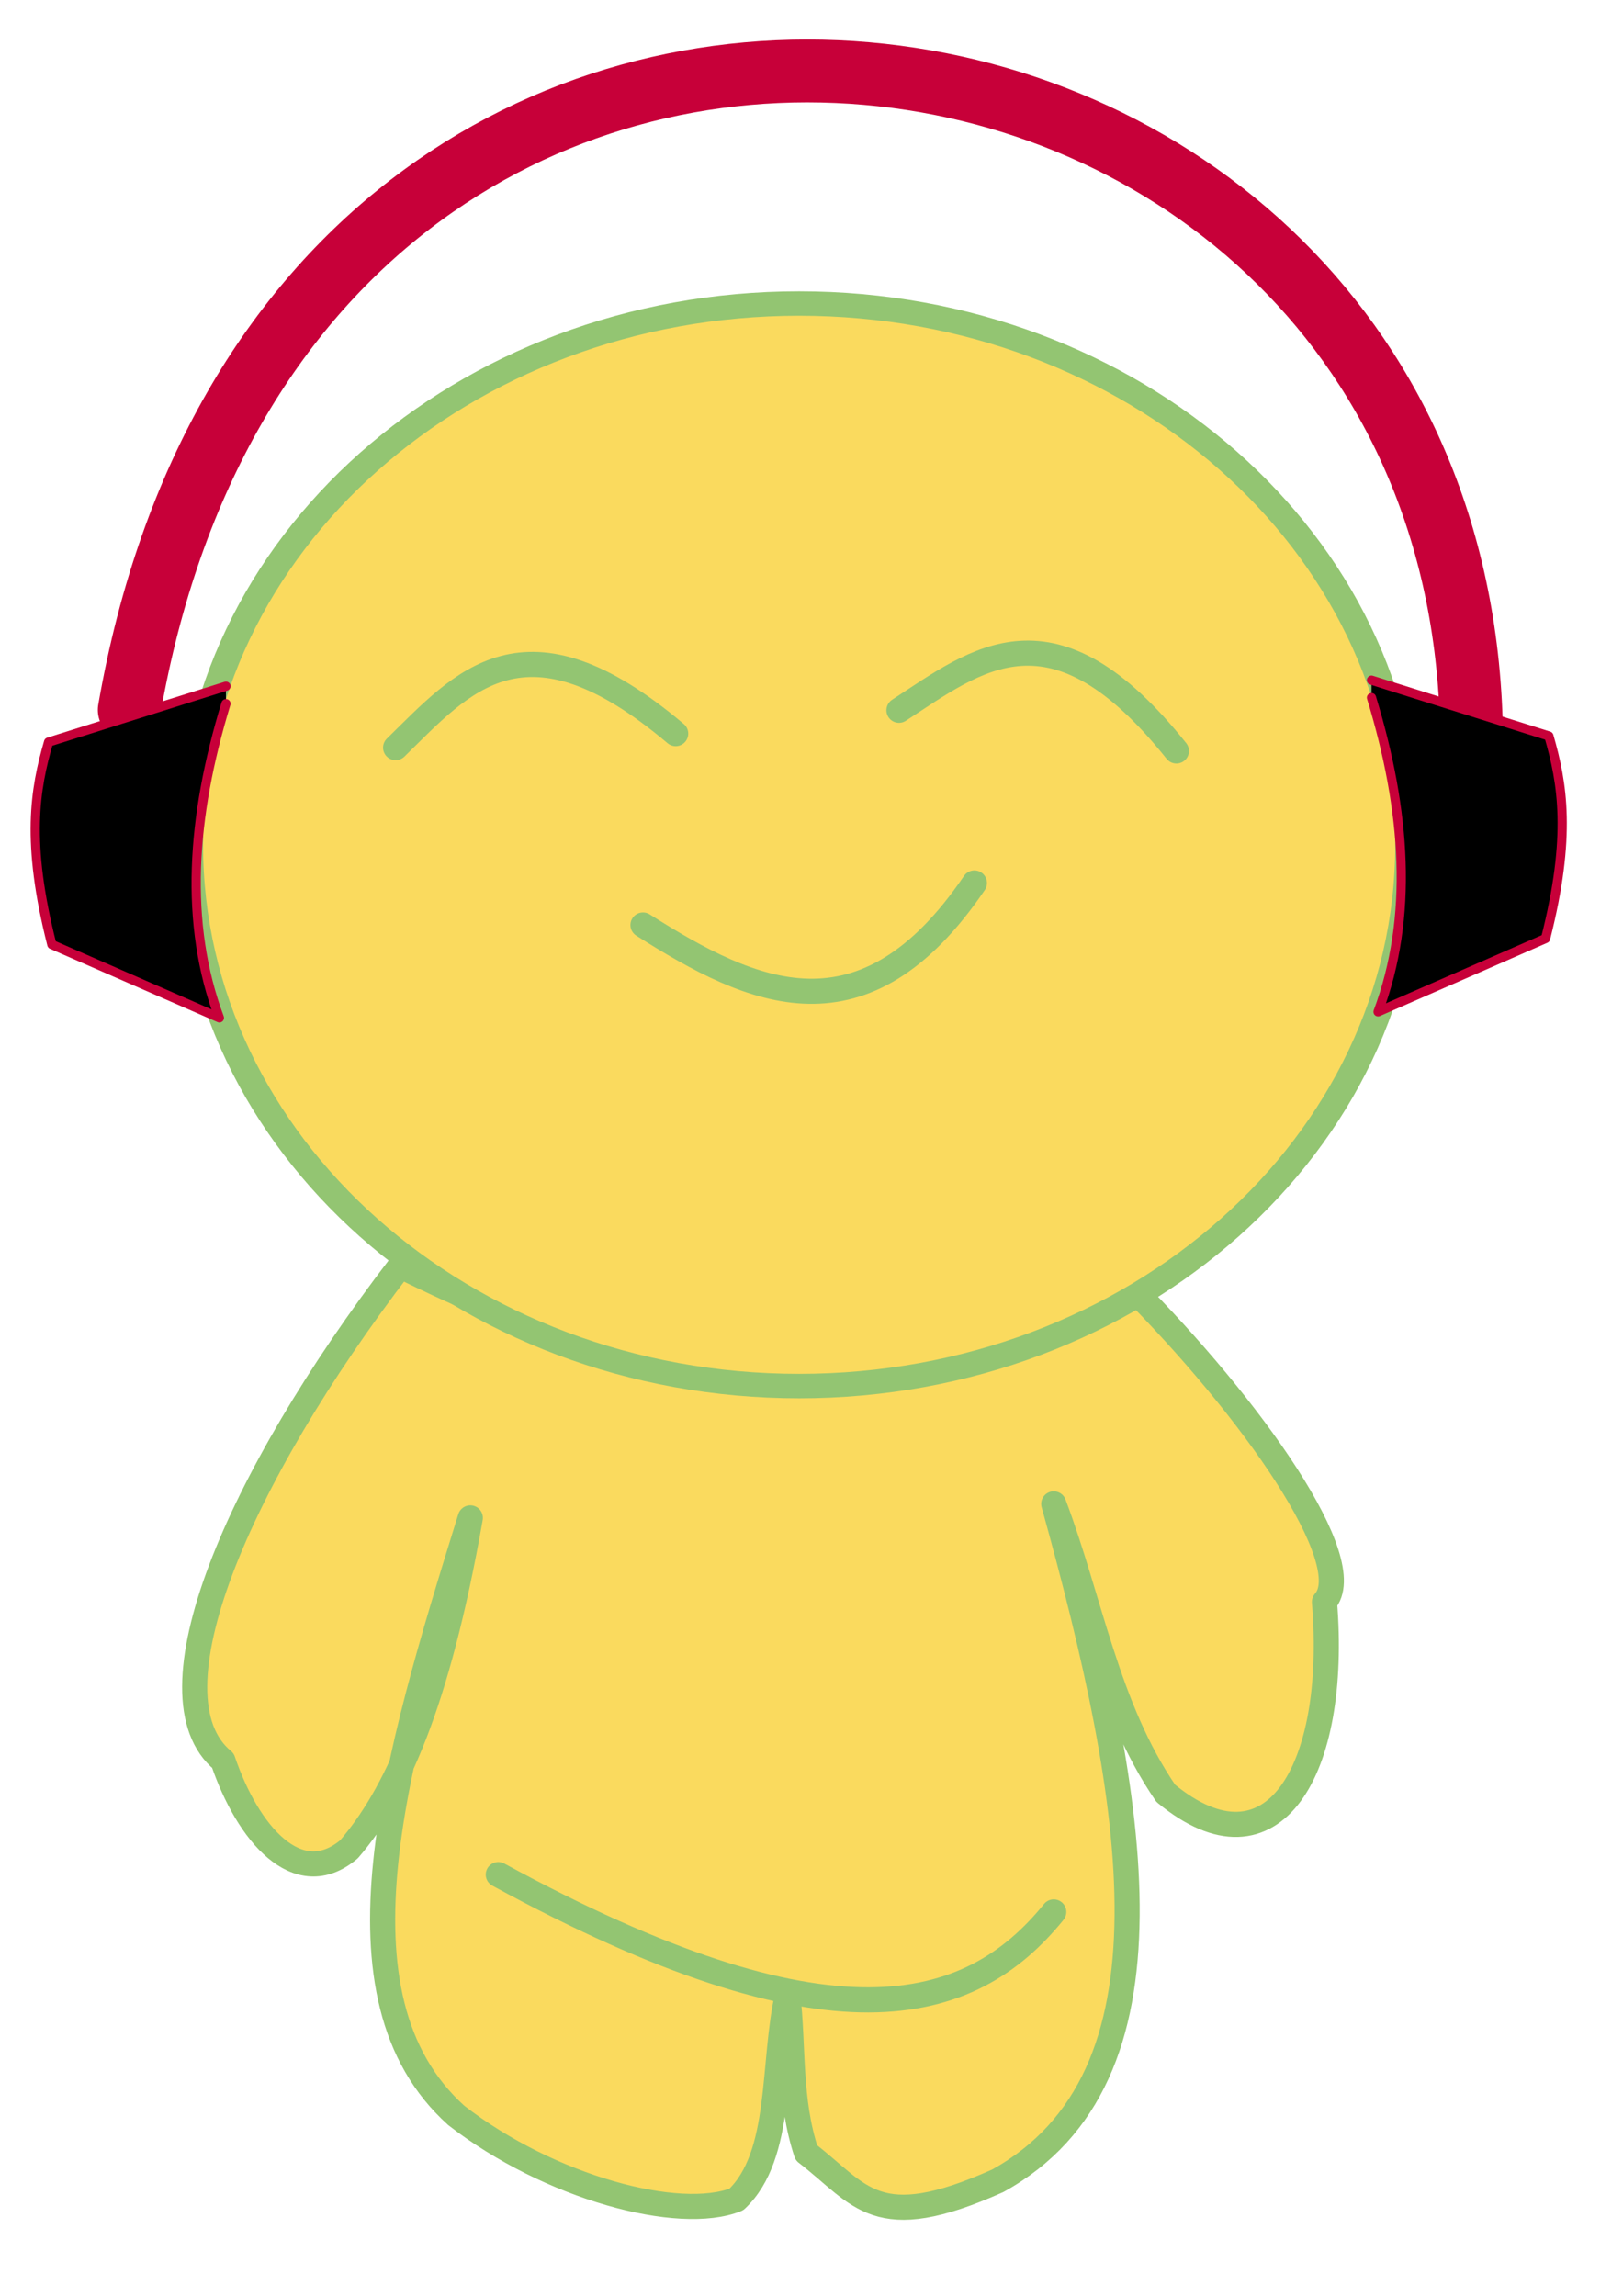<?xml version="1.0" encoding="UTF-8" standalone="no"?>
<!-- Created with Inkscape (http://www.inkscape.org/) -->

<svg
   xmlns:dc="http://purl.org/dc/elements/1.1/"
   xmlns:cc="http://creativecommons.org/ns#"
   xmlns:rdf="http://www.w3.org/1999/02/22-rdf-syntax-ns#"
   xmlns:svg="http://www.w3.org/2000/svg"
   xmlns="http://www.w3.org/2000/svg"
   xmlns:sodipodi="http://sodipodi.sourceforge.net/DTD/sodipodi-0.dtd"
   xmlns:inkscape="http://www.inkscape.org/namespaces/inkscape"
   width="744.094"
   height="1052.362"
   id="svg2"
   version="1.1"
   inkscape:version="0.48+devel r9772"
   sodipodi:docname="New document 1">
  <defs
     id="defs4" />
  <sodipodi:namedview
     id="base"
     pagecolor="#ffffff"
     bordercolor="#666666"
     borderopacity="1.0"
     inkscape:pageopacity="0.0"
     inkscape:pageshadow="2"
     inkscape:zoom="0.66136926"
     inkscape:cx="372.04724"
     inkscape:cy="526.18109"
     inkscape:document-units="px"
     inkscape:current-layer="layer1"
     showgrid="false"
     inkscape:window-width="1440"
     inkscape:window-height="851"
     inkscape:window-x="0"
     inkscape:window-y="1"
     inkscape:window-maximized="1" />
  <g
     inkscape:label="Layer 1"
     inkscape:groupmode="layer"
     id="layer1">
    <g
       id="g3957"
       transform="matrix(2.88,0,0,2.88,-653.18,-687.303)">
      <g
         id="g3953">
        <path
           style="color:#000000;fill:#FADA5E;stroke:#93C572;stroke-width:4;stroke-linecap:round;stroke-linejoin:round;stroke-miterlimit:4;stroke-opacity:1;stroke-dasharray:none;stroke-dashoffset:0;marker:none;visibility:visible;display:inline;overflow:visible;enable-background:accumulate"
           d="m 290.521,440.113 c -26.167,34.153 -40.623,68.553 -28.235,78.76 3.927,11.573 11.907,20.966 20.062,14.117 7.271,-8.443 14.019,-22.63 19.319,-52.755 -11.917,38.275 -23.245,76.204 -2.229,95.107 14.86,11.514 35.496,17.015 44.581,13.374 7.499,-7.048 5.634,-21.795 8.173,-32.693 0.968,8.421 0.179,16.842 2.972,25.263 8.762,6.739 10.996,13.152 30.464,4.458 29.746,-16.44 22.2,-60.003 8.916,-107.738 5.829,15.414 8.46,32.426 17.833,46.067 17.022,14.035 27.459,-3.576 25.263,-30.464 5.641,-6.257 -11.361,-30.657 -31.207,-50.525 -43.591,17.897 -72.321,18.749 -115.911,-2.972 z"
           id="path3152"
           inkscape:connector-curvature="0"
           sodipodi:nodetypes="cccccccccccccc" />
        <path
           style="color:#000000;fill:none;stroke:#93C572;stroke-width:4;stroke-linecap:round;stroke-linejoin:round;stroke-miterlimit:4;stroke-opacity:1;stroke-dasharray:none;stroke-dashoffset:0;marker:none;visibility:visible;display:inline;overflow:visible;enable-background:accumulate"
           d="m 306.125,537.009 c 52.725,28.721 75.042,22.473 88.42,5.944 l 0,0"
           id="path3154"
           inkscape:connector-curvature="0"
           sodipodi:nodetypes="ccc" />
      </g>
      <g
         id="g3946">
        <path
           sodipodi:type="arc"
           style="color:#000000;fill:#FADA5E;stroke:#93C572;stroke-width:3.924;stroke-linecap:round;stroke-linejoin:round;stroke-miterlimit:4;stroke-opacity:1;stroke-dasharray:none;stroke-dashoffset:0;marker:none;visibility:visible;display:inline;overflow:visible;enable-background:accumulate"
           id="path3150"
           sodipodi:cx="392.68677"
           sodipodi:cy="396.27432"
           sodipodi:rx="92.506157"
           sodipodi:ry="86.933495"
           d="m 485.193,396.274 c 0,48.012 -41.416,86.933 -92.506,86.933 -51.09,0 -92.506,-38.921 -92.506,-86.933 0,-48.012 41.416,-86.933 92.506,-86.933 50.777,0 92.062,38.464 92.503,86.18"
           sodipodi:start="0"
           sodipodi:end="6.2745164"
           sodipodi:open="true"
           transform="matrix(1.048,0,0,0.991,-57.521,-19.603)" />
        <g
           id="g3941">
          <path
             sodipodi:nodetypes="cc"
             inkscape:connector-curvature="0"
             id="path3156"
             d="m 289.778,357.637 c 10.64,-10.39 20.486,-22.594 44.581,-2.229"
             style="color:#000000;fill:none;stroke:#93C572;stroke-width:4;stroke-linecap:round;stroke-linejoin:round;stroke-miterlimit:4;stroke-opacity:1;stroke-dasharray:none;stroke-dashoffset:0;marker:none;visibility:visible;display:inline;overflow:visible;enable-background:accumulate" />
          <path
             style="color:#000000;fill:none;stroke:#93C572;stroke-width:4;stroke-linecap:round;stroke-linejoin:round;stroke-miterlimit:4;stroke-opacity:1;stroke-dasharray:none;stroke-dashoffset:0;marker:none;visibility:visible;display:inline;overflow:visible;enable-background:accumulate"
             d="m 369.906,351.693 c 12.456,-8.125 24.486,-18.182 44.164,6.478"
             id="path3158"
             inkscape:connector-curvature="0"
             sodipodi:nodetypes="cc" />
          <path
             sodipodi:nodetypes="cc"
             inkscape:connector-curvature="0"
             id="path3160"
             d="m 329.158,385.872 c 17.585,11.175 35.17,19.166 52.755,-6.687"
             style="color:#000000;fill:none;stroke:#93C572;stroke-width:4;stroke-linecap:round;stroke-linejoin:round;stroke-miterlimit:4;stroke-opacity:1;stroke-dasharray:none;stroke-dashoffset:0;marker:none;visibility:visible;display:inline;overflow:visible;enable-background:accumulate" />
        </g>
      </g>
      <g
         id="g3936">
        <path
           style="color:#000000;fill:none;stroke:#C70039;stroke-width:10;stroke-linecap:round;stroke-linejoin:round;stroke-miterlimit:4;stroke-opacity:1;stroke-dasharray:none;stroke-dashoffset:0;marker:none;visibility:visible;display:inline;overflow:visible;enable-background:accumulate"
           d="m 247.371,351.638 c 26.099,-150.031 215.653,-122.634 213.682,7.7"
           id="path3930"
           inkscape:connector-curvature="0"
           sodipodi:nodetypes="cc" />
        <path
           style="color:#000000;fill:#000000;stroke:#C70039 ;stroke-width:1.469px;stroke-linecap:round;stroke-linejoin:round;stroke-miterlimit:4;stroke-opacity:1;stroke-dasharray:none;stroke-dashoffset:0;marker:none;visibility:visible;display:inline;overflow:visible;enable-background:accumulate"
           d="m 262.768,350.645 c -5.504,18.037 -6.684,34.926 -1.046,50.004 L 235.053,388.981 c -4.159,-16.32 -2.688,-24.758 -0.523,-32.225 l 28.237,-8.89"
           id="path3932"
           inkscape:connector-curvature="0"
           sodipodi:nodetypes="ccccc" />
        <path
           sodipodi:nodetypes="ccccc"
           inkscape:connector-curvature="0"
           id="path3934"
           d="m 445.127,349.682 c 5.504,18.037 6.684,34.926 1.046,50.004 l 26.669,-11.668 c 4.159,-16.32 2.688,-24.758 0.523,-32.225 l -28.237,-8.89"
           style="color:#000000;fill:#000000;stroke:#C70039;stroke-width:1.469px;stroke-linecap:round;stroke-linejoin:round;stroke-miterlimit:4;stroke-opacity:1;stroke-dasharray:none;stroke-dashoffset:0;marker:none;visibility:visible;display:inline;overflow:visible;enable-background:accumulate" />
      </g>
    </g>
  </g>
</svg>
